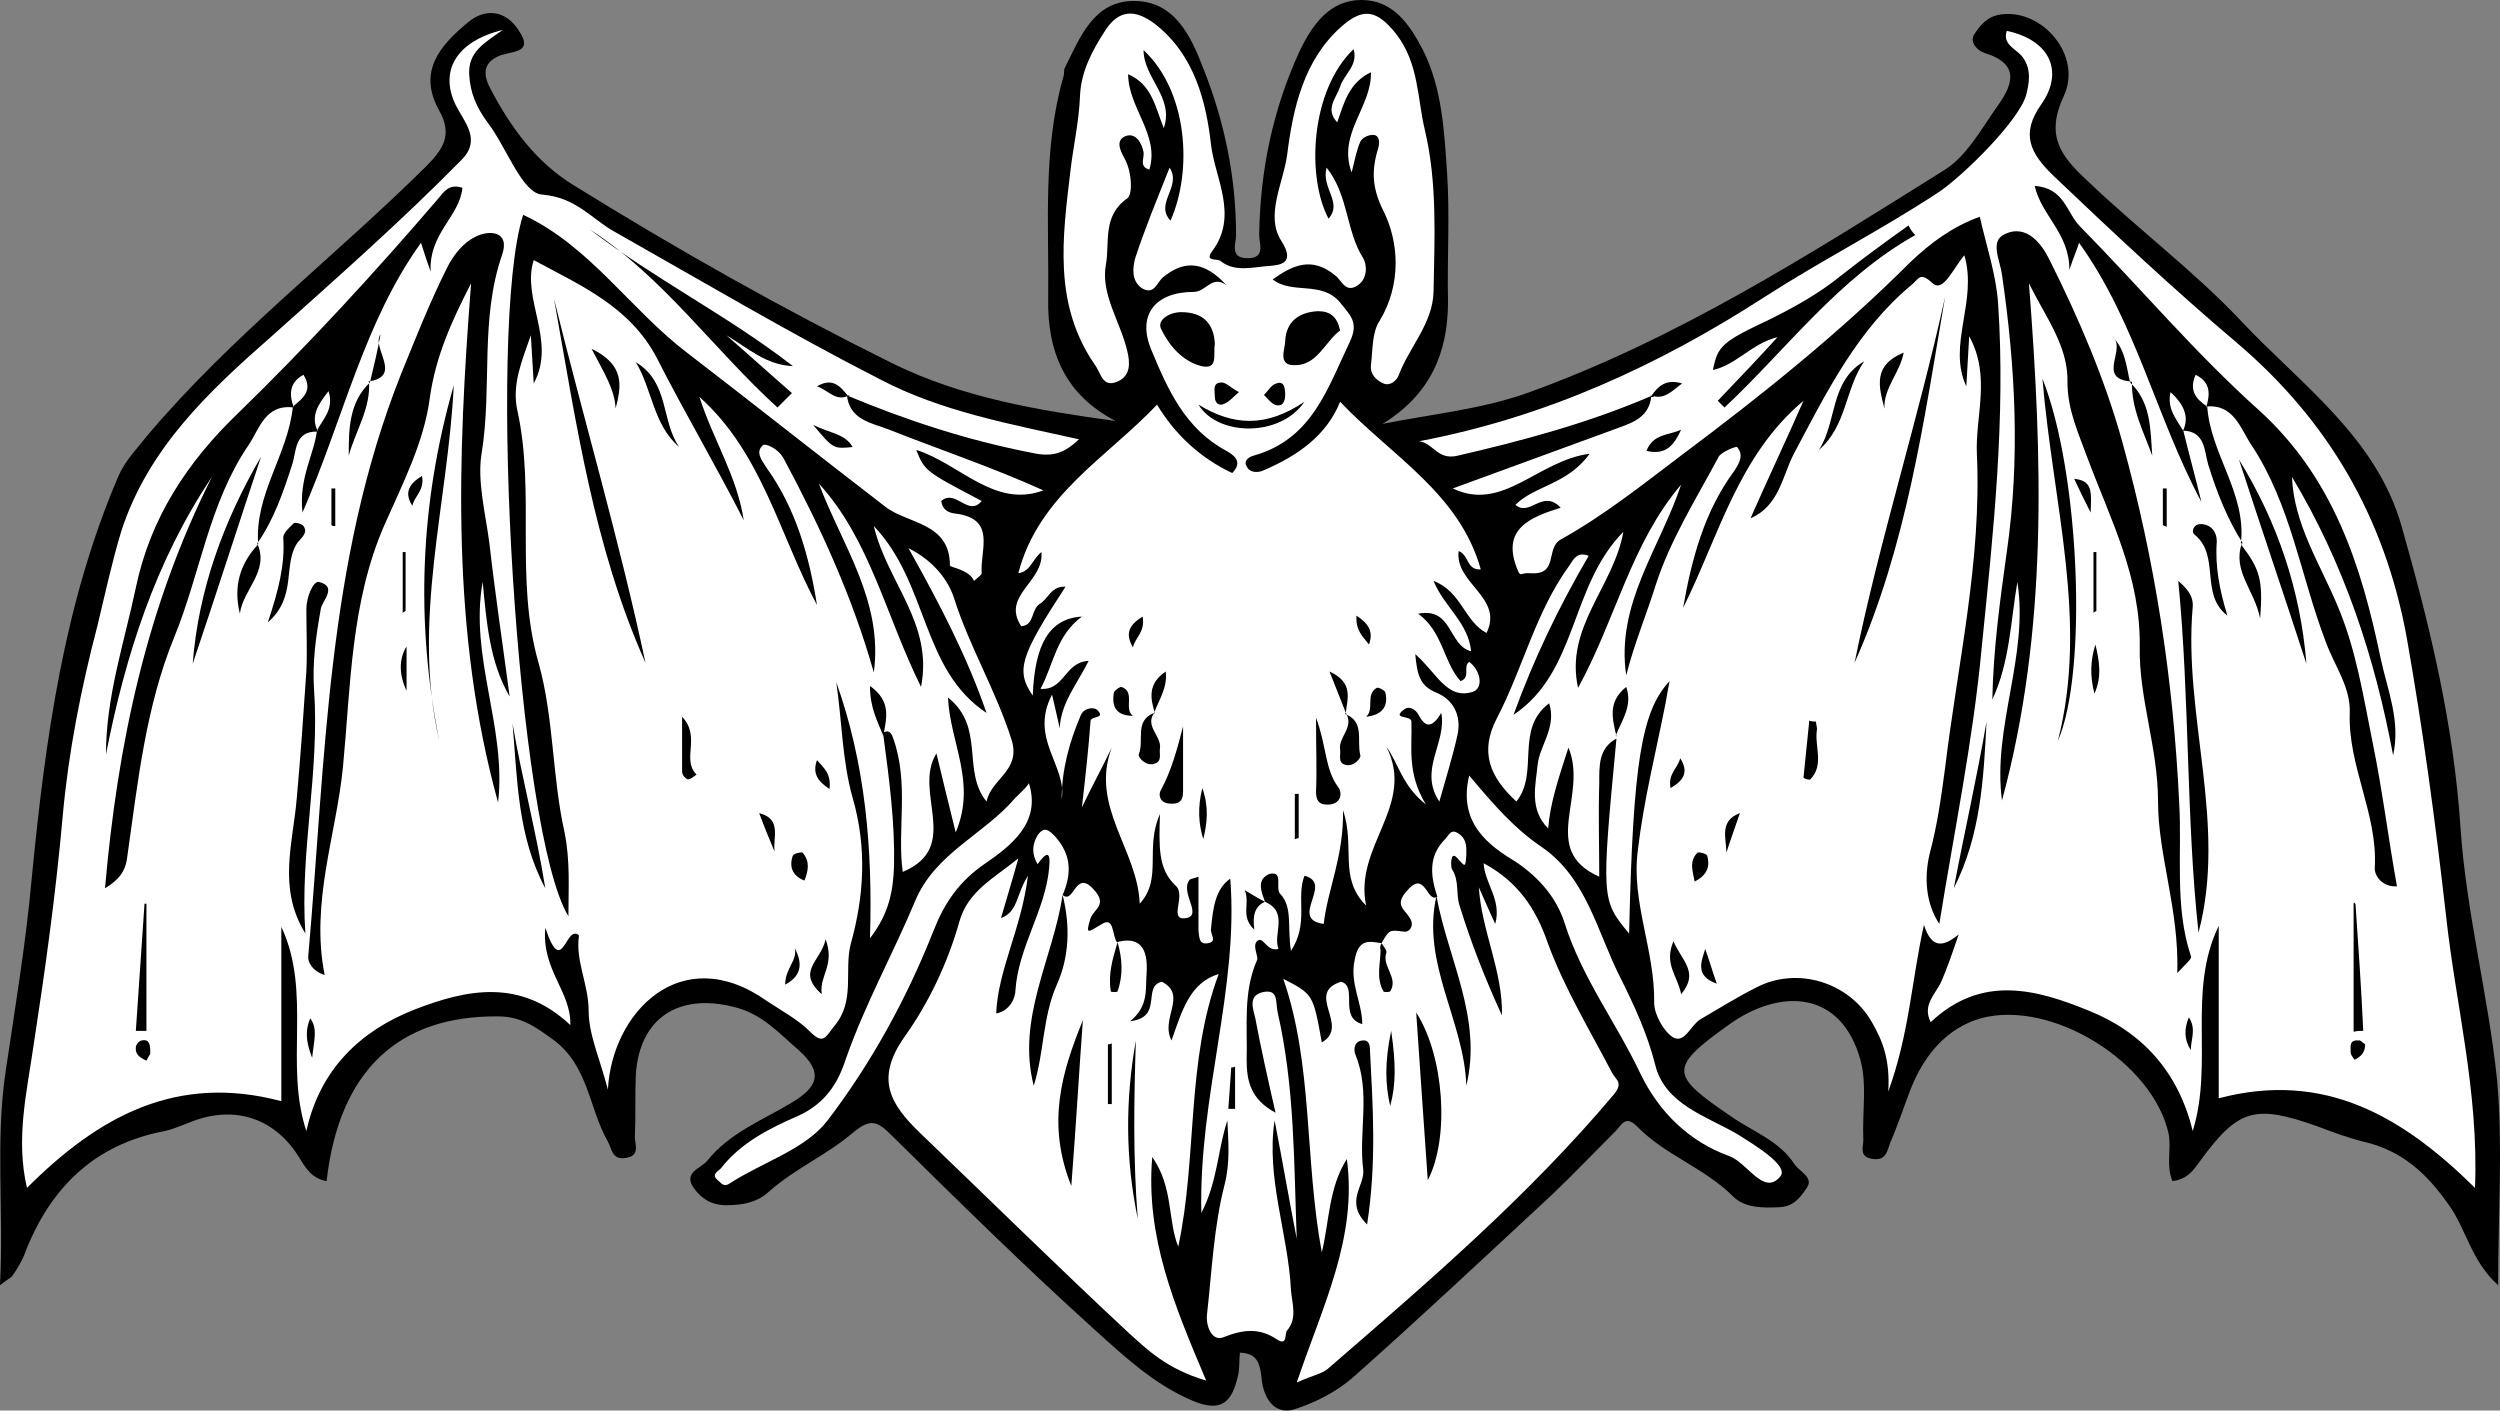 <?xml version="1.0" encoding="UTF-8" standalone="no"?>
<svg
   xmlns:dc="http://purl.org/dc/elements/1.1/"
   xmlns:cc="http://creativecommons.org/ns#"
   xmlns:rdf="http://www.w3.org/1999/02/22-rdf-syntax-ns#"
   xmlns:svg="http://www.w3.org/2000/svg"
   xmlns="http://www.w3.org/2000/svg"
   xmlns:sodipodi="http://sodipodi.sourceforge.net/DTD/sodipodi-0.dtd"
   xmlns:inkscape="http://www.inkscape.org/namespaces/inkscape"
   inkscape:version="1.0 (4035a4f, 2020-05-01)"
   height="146.411"
   width="259.495"
   sodipodi:docname="bat-volant.svg"
   xml:space="preserve"
   viewBox="0 0 259.495 146.411"
   y="0px"
   x="0px"
   id="Layer_1"
   version="1.1"><rect x="0" y="0" width="259.495" height="146.411" fill="#808080" stroke="none"/><defs
   id="defs1851" /><sodipodi:namedview
   inkscape:current-layer="Layer_1"
   inkscape:window-maximized="0"
   inkscape:window-y="25"
   inkscape:window-x="0"
   inkscape:cy="104.5"
   inkscape:cx="128.2"
   inkscape:zoom="2.52"
   fit-margin-bottom="0"
   fit-margin-right="0"
   fit-margin-left="0"
   fit-margin-top="0"
   showgrid="false"
   id="namedview1849"
   inkscape:window-height="480"
   inkscape:window-width="820"
   inkscape:pageshadow="2"
   inkscape:pageopacity="0"
   guidetolerance="10"
   gridtolerance="10"
   objecttolerance="10"
   borderopacity="1"
   bordercolor="#666666"
   pagecolor="#ffffff" />
<style
   id="style1640"
   type="text/css">
	.st0{fill:#FFFFFF;}
  .st1{fill:#000000;}
</style>
<g
   transform="translate(-21.8,-95.5)"
   id="g1846">
	<g
   id="g1844">
		<path
   id="path1642"
   d="m 150.5,235.9 c -0.1,0.8 0,1.6 -0.2,2.4 -0.6,2.6 -1.6,3.9 -4.7,2.6 -4,-1.7 -7.1,-4.6 -10.2,-7.4 -7.2,-6.5 -14.1,-13.3 -21,-20.1 -1.5,-1.5 -2.2,-1.9 -4.1,-0.3 -2.7,2.3 -6,3.7 -8.7,6.1 -1.2,1.1 -2.7,1.4 -4.4,1.4 -1.6,0 -2.6,-0.7 -3.4,-1.8 -1.1,-1.6 0.7,-2 1.4,-2.8 2.3,-2.9 5.7,-4.2 8.7,-6 2.7,-1.6 3.5,-3.1 0.8,-5.5 -2.1,-1.8 -3.8,-3.8 -6.8,-4.5 -5.6,-1.4 -9.7,1.1 -10.1,7 -0.1,2.2 0,4.3 -0.1,6.5 0,0.8 0.6,2 -1,2.2 -1.4,0.2 -1.4,-1 -1.8,-1.7 -2,-3.5 -2,-7.9 -5.7,-10.6 -1.8,-1.3 -3.3,-2.4 -5.7,-2.4 -10.3,-0.1 -16.5,5.6 -17.8,17.1 -1.6,-0.3 -2.2,-1.4 -3,-2.7 -2.6,-4 -6.8,-5.2 -11.2,-3.4 -0.8,0.3 -1.7,0.7 -2.6,0.9 -7.4,1.4 -12,6 -14.6,12.9 -0.3,0.7 -0.7,1.4 -1.2,2.1 -0.1,0.2 -0.4,0.3 -1.3,1 0.4,-7.8 -0.5,-15 0.6,-22.3 1,-6.7 2.1,-13.3 2.7,-20 1.4,-14.3 3.3,-28.4 9,-41.7 0.7,-1.6 1.9,-2.8 3,-4.2 8.7,-10.3 19.4,-18.5 28.9,-27.9 1.8,-1.8 2.8,-3.3 1.4,-5.8 -2.3,-4.1 0.1,-6.8 3,-9.2 1.8,-1.5 3.9,-1.2 5.2,0.8 1.8,2.6 -0.9,2.1 -2.2,2.8 -1.4,0.7 -1.5,1.8 -0.7,3.3 2.1,4 4.7,7.6 8.6,10 10.8,6.7 21.8,12.9 33.1,18.5 7.3,3.6 15.2,4.9 23.2,6 -5.2,-2.7 -7.1,-7.1 -7,-12.7 0.1,-7.7 -0.6,-15.5 1.6,-23.1 0.1,-0.3 0,-0.6 0.1,-0.8 1.6,-3.2 3,-7 7.2,-7 4.2,0 5.9,3.6 7.2,7 2.2,5.5 3.4,11.3 3.4,17.3 0,0.9 -0.7,2.4 1.2,2.4 1.9,0 1.2,-1.5 1.2,-2.4 0.1,-6.7 1.4,-13 4.2,-19.1 1.3,-2.7 3.1,-5.3 6.4,-5.3 3.3,0 5,2.5 6.4,5.2 2,4 2.2,8.4 2.5,12.7 0.3,4.4 0,8.9 0.1,13.4 0,5.4 -1.9,9.7 -6.8,12.7 5,-1 10.2,-1.5 15,-3.2 15.6,-5.6 29.5,-14.5 43.4,-23.2 2.2,-1.4 3.7,-4.1 5.3,-6.4 1.6,-2.2 2.7,-4.5 -1.2,-5.7 -0.7,-0.2 -1.6,-1.1 -1.1,-1.9 0.6,-0.9 1.3,-1.9 2.8,-2.1 4.3,-0.6 8.5,4.3 6.5,8.5 -1.9,4.1 -0.3,6.2 2.4,8.7 5.2,5 11.1,9.4 16,14.6 6.2,6.6 14.1,12.1 16.7,21.4 2.9,10.2 5.4,20.5 6.1,31.3 0.6,8.8 2.9,17.4 3.8,26.2 0.6,6.8 0.1,13.7 0.1,21.2 -2.8,-2.5 -3.3,-5.8 -5.1,-8.3 -2.3,-3.3 -4.9,-5.7 -8.9,-6.6 -1.6,-0.4 -3.2,-1 -4.8,-1.6 -6.5,-2.3 -8.2,-1.8 -12.2,3.7 -0.6,0.8 -1.2,1.8 -2.8,2 -0.7,-1.6 -0.1,-3.3 -0.4,-4.9 -1.6,-7.4 -12.1,-14 -19.5,-12 -3.5,1 -5.9,3.8 -7.3,7.4 -0.7,1.8 -1.3,3.7 -2.1,5.5 -0.3,0.8 -0.4,1.9 -1.8,1.7 -1.6,-0.2 -0.9,-1.4 -1,-2.2 -0.1,-2.7 0.4,-5.6 -0.3,-8.1 -2,-7.2 -8.3,-7.5 -13.7,-3.6 -6.3,4.5 -6,5.2 0.3,9.5 2.3,1.6 5,2.5 6.6,5 0.5,0.7 1.9,1.3 1.3,2.3 -0.6,0.9 -1.3,2 -2.8,2.1 -1.8,0.1 -3.7,0.1 -4.9,-1.1 -3,-3 -7.1,-4.3 -10,-7.3 -1.2,-1.2 -1.6,-0.1 -2.2,0.5 -2.2,2.2 -4.4,4.5 -6.6,6.6 -6.9,6.4 -13.7,12.8 -20.7,19 -1.6,1.4 -3.7,2.5 -5.8,3.2 -2.1,0.8 -3.3,-0.8 -3.6,-2.7 -0.2,-1.8 -0.3,-3 -2.3,-3.1 z"
   class="st1" />
		<path
   id="path1644"
   d="m 193.2,136.6 c -6.5,2.8 -13.2,4.6 -20.1,6.2 -2.1,0.5 -2.5,-1.3 -4,-1.5 13.2,-2.5 24.9,-7.9 35.9,-15 5.9,-3.8 12.2,-7 18.1,-10.9 2.5,-1.7 8.2,-7.3 9,-10 0.3,-1.2 0.6,-2.6 -0.3,-3.9 -0.6,-0.9 -2.2,-1.3 -1.7,-2.8 4.6,1 5.9,4.3 3.6,7.6 -2.2,3.1 -1.2,5.1 1.3,7.5 6.2,5.9 12.5,11.8 19,17.3 9.4,8 15.3,18 17.6,30.5 1.7,9.6 3,19.3 4.1,29 1,9.2 3.4,18.2 3,28.2 -7.5,-7.4 -15.6,-12.2 -26.6,-9.3 0,-5.9 0,-11.9 0,-17.9 -3.3,6.8 -0.5,14.2 -2.7,21.3 -1.5,-6.2 -5.3,-10.3 -10.8,-12.5 -5.4,-2.2 -11.1,-3.8 -16.4,1.2 -0.9,-1.8 0.5,-2.9 1.1,-4.2 0.6,-1.4 1.1,-2.8 1.8,-4.9 -1.6,1.3 -2.8,1.5 -3.6,-1 -1.3,5.9 -1.5,11.2 -3.7,17.3 0.2,-3.3 -0.6,-5.3 -1.7,-7.2 -2.4,-4.2 -7.8,-5.8 -12,-3.6 -2,1 -3.9,2.2 -5.8,3.3 -1,0.6 -1.6,2.5 -2.8,1.9 -1,-0.6 -2,-2.4 -2,-3.6 0.1,-5.4 -2.4,-10.5 -1.7,-15.8 0.6,-5.2 1.9,-10.3 2.9,-15.4 0.1,-0.6 0.2,-1.2 0.4,-2.2 -2.9,3.1 -3.8,8.4 -4.2,26.2 -2.9,-3.5 -2.9,-3.5 -1.3,-20.4 0.2,-0.7 0,-1.5 0.2,-1.9 0.1,0.4 -0.2,1.2 -0.1,2 -2,1 -1.9,2.9 -1.9,4.7 -0.1,3.3 0,6.6 0,9.7 -6.3,-2.8 -1.1,-8.4 -3.2,-13.4 -1.1,3.4 -1.9,5.8 -2.1,8.4 -2,-2 -1.3,-4.5 -1.1,-6.6 0.2,-2 2,-3.9 1.2,-6.4 -3.6,2.7 -1,7.2 -3.4,10.2 -2.7,-2.5 -3.9,-5.1 -2,-8.7 2.7,-5.2 4,-11 7.5,-15.8 0.4,-0.6 0.8,-1.5 2,-1 -3.1,5.3 -5.7,10.7 -7.8,16.5 6.7,-4.5 5.8,-13.3 11.4,-19 -1,5.7 -6.1,9.9 -4.7,16.2 3.9,-7.1 5.5,-15 10.7,-21.1 -2.2,6.6 -6.8,12.4 -5.7,19.8 0.8,-3.2 2.1,-6.3 3.1,-9.5 1.5,-4.6 4.2,-8.9 6.5,-13.2 0.3,-0.5 1.8,-1.1 1.9,-1 0.7,0.8 0.3,1.6 -0.3,2.5 -3.1,4.2 -4.4,9.1 -5.3,14.2 3.7,-7.4 5.7,-15.8 12.5,-21.5 -1.8,4.1 -3.7,8.1 -5.5,12.2 3,-1.3 3.3,-4.4 4.5,-6.7 3.4,-6.4 6.6,-12.9 12.3,-17.6 0.7,-0.6 0.8,-1.3 2.1,-0.1 1.1,1 2.1,-1.5 3.3,-2.9 1.4,4.8 -1.8,9.3 0.2,13.6 0.1,-1.6 0.2,-3.3 0.3,-5.2 2.3,4.2 0.6,8.3 0.8,12.3 0.5,11 -2,21.7 -3.3,32.5 -0.4,3 -0.8,5.9 -1.6,8.9 -0.6,2.5 -0.4,5.2 1,7.3 1.5,-9.4 3.5,-19 4.4,-28.7 1.2,-11.9 2.5,-23.8 1.7,-35.7 -0.2,-3 -1.2,-5.9 -1.9,-9 -2.8,1 -5.1,2.7 -7.2,4.7 -7.3,7.3 -15.4,13.8 -23.7,20 -4.1,3.1 -8.1,6.3 -12.6,8.8 -1.6,0.9 -0.2,3.7 -3.1,3.5 -1.2,-0.1 -1,0.5 -1.4,-0.4 -1.7,-4.2 1.3,-5.4 4.5,-6.4 -1.9,-2 -3.2,1 -4.7,-0.3 2,-2 5.4,-2.1 7.7,-5.3 -5.4,0.7 -9,6.1 -14.2,3.6 5.5,-2 10.9,-4 16.4,-6 1.8,-0.7 3.9,-1.1 4.2,-3.5 0.2,0 0.3,0 0.5,0 -0.5,0.1 0,-0.3 -0.5,-0.1 z"
   class="st0" />
		<path
   id="path1646"
   d="m 113.5,171.9 c 0.6,4.5 1.2,9 1.1,13.5 -0.1,2.6 -0.5,4.9 -2.5,7.5 0.3,-9.4 -0.5,-18.2 -3.5,-26.6 0.6,4 0.6,8.1 1.7,12 1.5,5.2 1.2,10.2 -0.2,15.2 -0.7,2.8 0.5,5.9 -1.7,8.5 -0.9,1.1 -1.1,2 -2.5,0.6 -1.3,-1.3 -3,-2.2 -4.5,-3.2 -8.9,-6.3 -16.1,1.2 -16.5,9.2 -0.8,-3.1 -2,-5.7 -2,-8.2 0,-2.7 -1.4,-5.2 -1,-7.8 -1.4,-1.3 -1.7,4.6 -3.5,-0.8 -0.4,4.4 2.7,6.6 2.6,10.1 -5.2,-4.9 -10.8,-3.7 -16.2,-1.6 -5.6,2.2 -9.8,6.2 -11.2,12.6 -2.3,-6.9 0.6,-14.4 -2.6,-21.2 0,6.1 0,12.1 0,18.1 -10.9,-2.9 -19,1.6 -26.4,9 -1.2,-5.1 0,-10 0.7,-14.9 1.2,-7.8 2.3,-15.7 3,-23.6 0.6,-6.7 1.9,-13.3 3.6,-19.8 0.8,-3.3 1.5,-6.6 2.5,-9.9 2.8,-8.6 9.1,-14.5 15.6,-20.2 6.7,-6 13.4,-11.9 19.7,-18.3 2.1,-2.1 0.3,-3.9 -0.6,-5.7 -1.7,-3.5 0,-6.6 4.9,-7.8 -2,1.4 -3.6,2.3 -3.5,4.6 0.1,2 0.8,3.5 1.9,5 2,2.6 3.6,7.4 5.7,7.5 3.5,0.3 5.1,2.5 7.4,3.8 9.2,5.2 18.3,10.6 27.7,15.4 6.3,3.3 13.4,4.6 20.6,6.2 -1.5,1.4 -2.7,1.9 -4.9,1.4 -6.7,-1.3 -13.1,-3.4 -19.3,-6 -0.3,0 -0.4,-0.1 -0.5,-0.3 0,0.6 0.4,0 0.6,0.2 0.2,2.7 2.6,3 4.4,3.7 5.3,2.1 10.7,3.9 16,6.3 -5.1,1.9 -8.7,-2.8 -13.2,-4.2 0.9,2.2 0.9,2.2 6.8,5.3 -1.4,1.7 -2.7,-1.3 -4.2,0 0.1,0.8 0.6,1.2 1.4,1.3 4.4,0.5 2.6,3.8 2.8,6.2 0,0.2 -0.5,0.5 -0.8,0.8 -0.5,-1.2 -2.5,-1.4 -2.5,-1.6 0,-4.5 -4.4,-4.3 -6.7,-6.1 -6.9,-5.3 -13.7,-10.7 -20.6,-16 -5.9,-4.5 -10.1,-11.1 -17,-14.3 -3.8,11.9 -0.6,64.2 4.7,72.8 0,-2.9 0.2,-5.7 -0.4,-8.7 -1.3,-5.8 -1.1,-11.9 -2.7,-17.6 -2.5,-8.7 -0.3,-17.6 -2.2,-26.2 -0.6,-2.7 0.5,-5.2 1.4,-7.8 0.1,1.7 0.2,3.4 0.3,5 2.4,-4.4 -1.3,-8.8 0,-12.8 4.8,2.6 10,4.8 12.8,10.2 2.9,5.7 6.1,11.1 9,16.8 -0.7,-4.6 -3.2,-8.4 -4.6,-12.8 6.5,5.8 8.3,14.3 12.2,21.6 -0.8,-5.1 -2.2,-10 -5.2,-14.2 -0.6,-0.9 -1.2,-1.7 -0.4,-2.4 0.2,-0.2 1.6,0.3 2.2,1.5 3.8,7.1 7.1,14.3 9.3,22.1 1,-7.4 -3.3,-13.2 -5.7,-19.6 5.3,5.8 6.9,13.6 10.6,21.1 1.3,-6.6 -3.5,-10.8 -4.9,-16.7 5.7,6 4.9,14.9 11.7,19.4 -2,-5.8 -4.8,-11.2 -8.1,-17.1 2.6,1.3 4.1,3.3 4.7,5.1 1.6,5.1 4.4,9.7 6,14.8 1,3.2 -2.1,4 -2.6,6.4 -2.6,-3.2 -0.1,-7.7 -4,-10.8 0.2,4.7 3,8.8 0.8,14 -0.8,-3.2 -1.4,-5.7 -2,-8.2 -2.5,4 2.7,9.7 -3.5,12.3 -0.6,-4.4 0.7,-9.2 -1,-13.9 -0.2,-0.6 -0.5,-0.9 -1.1,-0.5 0.1,-0.7 -0.2,-1.5 0,-2.2 0,-0.5 -0.8,0.3 -0.3,0 0,0 0.2,0.1 0.2,0.3 0,1 0.1,1.6 0.2,2.2 z"
   class="st0" />
		<path
   id="path1648"
   d="m 153.1,189.1 c 2.5,1.1 0.8,3.3 1.4,4.9 -1.2,0.3 -1.5,-1.2 -2.1,-0.9 -0.7,0.4 0,1.6 -0.1,2 -1.5,3.4 -1,6.9 -1.1,10.4 0,2.2 0.4,4.1 3,5.5 -0.8,-3.5 -1.5,-6.6 -2.1,-9.8 -0.2,-0.9 -0.8,-2.3 0.7,-2.7 1.7,-0.4 1.4,0.9 1.6,2 1.8,7.8 1.7,15.7 2,23.6 -0.8,-4.1 -1.5,-8.2 -2.3,-12.3 -0.9,6 1.4,11.7 1.7,17.6 0.1,1.4 0.7,2.9 -0.4,4.2 -0.3,0.3 0.1,1.7 -1.1,0.9 -1.8,-1.2 -3.5,-1 -5.5,-0.2 -1.2,0.5 -1.9,-1.2 -1.7,-2.5 0.5,-4.5 0.7,-9 1.8,-13.3 0.6,-2.3 0.4,-4.5 0.3,-6.7 -1,3 -1,6.3 -2.7,9.6 -0.3,-12.1 3.9,-23.2 3,-34.7 -1.6,1.1 -1.8,3.2 -2,5.2 -0.1,0.6 0.7,1.3 -0.3,1.5 -1,0.2 -0.9,-0.7 -1,-1.3 0,-1.8 0,-3.7 0,-5.6 -0.5,0.2 -0.8,0.2 -0.9,0.3 -1.1,1.3 1.4,3.7 -0.4,4 -1.9,0.3 0.1,-2.4 -1.1,-3.4 -1.8,-1.7 -1.7,-4 -1.6,-7.4 -1.6,3.6 0.3,6.7 -2.1,9.3 -0.2,-5.6 -5.2,-10.1 -2.9,-16.2 -0.9,1.9 -1.9,3.7 -3.1,6.2 0.4,-3.5 0.7,-6.2 0.9,-9 0.1,-0.5 1.6,-0.2 0.7,-1.1 -0.3,-0.3 -1.3,-0.3 -1.7,0.5 -1.2,2.8 -2,5.7 -2,8.8 0.6,-3.5 -3.4,-6.3 -1,-10.9 0.4,1.7 0.6,2.6 0.8,3.5 0.1,-2.6 1.8,-4.6 3,-7 -2.5,0.1 -2.5,3.1 -5,2.9 1.4,-2.6 1.6,-5.5 4.3,-7.5 -3.4,0.2 -4.9,2.9 -5.1,8.2 -1.8,-2.6 -1.3,-4.1 3.4,-11.3 -1.5,-0.1 -1.8,1.3 -2.7,1.8 -0.9,0.6 -0.5,2.2 -1.9,2.3 -2.1,-3.2 2.4,-4.6 2.1,-7.7 -1,0.8 -1.1,2 -2.4,2.2 2.1,-8.1 9.2,-12 14.4,-17.5 1.8,3 4.4,5.5 7.8,7.1 1.2,-1.2 0.1,-1.9 -0.6,-2.3 -4.3,-2.3 -6.1,-6.4 -7.8,-10.5 -1.5,-3.6 0.4,-6 4.4,-6 1.3,0 1.9,-1.8 3.4,-0.7 -2.1,-2.3 -4.2,-2.8 -6.6,-0.8 -0.6,0.5 -0.9,1.9 -2.2,1.1 -1.1,-0.8 -0.9,-2.1 -0.7,-3 1,-3.1 2.3,-6.2 3.6,-9.5 1.3,2 -1.6,3.7 0.1,5.5 2.3,-5.2 1.8,-13.4 -2.8,-17.7 0,2.9 3.2,4.9 2.1,8.1 -0.9,-2.2 -1.2,-4.5 -3.7,-5.6 0,3.5 3.3,6.3 2.2,9.9 -1.1,-0.3 -0.5,-1.2 -0.6,-1.8 -0.2,-1 -0.8,-2 -1.8,-1.7 -1.1,0.4 -0.7,1.4 -0.2,2.3 0.8,1.4 0.9,3.8 0.3,4.2 -2.6,1.8 -1.8,4.6 -2.2,6.8 -0.6,3.1 1.5,6 2.2,9 0.3,1.2 0.4,2.6 -1,3.2 -1.6,0.7 -1.7,-0.9 -2.4,-1.8 -4.3,-6.3 -3.3,-13.2 -2.5,-20 0.3,-2.6 0.9,-5.2 1,-7.8 0.1,-2.6 1.3,-4.8 2.6,-6.8 1.4,-2.2 3.1,-2.3 5.2,-0.7 4.1,3.2 5.3,8.1 5.8,12.5 0.4,3.5 2.9,7.4 0.1,11.1 -0.8,1.1 0.6,0.7 0.9,1 1.5,1.2 3.4,0.6 5.1,0.5 0.8,-0.1 2.8,-0.1 1.2,-2.6 -1.7,-2.6 0.2,-6 0.6,-8.9 0.6,-4.8 1.7,-9.9 5.7,-13.4 2.2,-1.9 3.6,-1.7 5.6,0.8 2.4,3.1 2.2,6.7 3,10 1.3,5.5 1,11.2 0.9,16.8 -0.1,3.3 -2.5,5.7 -3.6,8.6 -0.2,0.6 -0.9,1.2 -1.6,0.9 -0.7,-0.3 -1.4,-0.9 -1.3,-1.9 0.2,-1.6 0.1,-3.4 0.9,-4.6 2.3,-3.8 2,-8.2 0.4,-11.4 -1.3,-2.6 -1.2,-4.4 -0.5,-6.7 0.1,-0.4 0.1,-1.2 -0.6,-1.2 -0.5,0 -1.1,0.3 -1.3,0.7 -0.4,0.9 -0.6,2 -0.9,3.2 -1.5,-4 2.1,-6.8 2,-10.4 -2.3,1.1 -2.8,3.2 -3.5,5.2 -1.3,-1.4 -0.1,-2.5 0.3,-3.7 0.4,-1.3 1.9,-2.2 1.4,-3.9 -4.5,4.3 -4.9,13.3 -2.6,17.6 1.5,-1.7 -0.8,-3.2 -0.2,-5.3 2.3,2.9 2,6.6 3.8,9.4 0.4,0.7 0.5,2.2 -0.7,2.9 -1.2,0.7 -1.6,-0.7 -2.2,-1.1 -2.4,-2 -4.4,-1.1 -6.5,0.4 2,1.6 5.1,0.1 7,2.4 1,1.3 2,2 1,4.1 -2.3,4.8 -3.9,10.1 -10,11.8 -0.7,0.2 -1,0.7 -0.7,1.1 0.3,0.7 1.2,0.7 1.8,0.4 3.5,-1.5 6.5,-3.6 7.9,-7.1 5.3,5.6 12.4,9.5 14.6,17.4 -1.5,0.1 -1.2,-1.5 -2.3,-1.9 -0.4,3.4 4.7,4.8 2.9,8.5 -2.3,-1.2 -2.6,-4.3 -5.5,-5.4 1.1,2.7 3.6,4.3 3.9,7.3 -2.4,-0.6 -1.9,-4.6 -5.5,-3.9 2.6,1.9 2.6,5 4.4,7 1.1,-0.4 0.2,-1.5 0.9,-2 1.2,0.9 1.5,2.7 0.4,3.1 -2.7,0.9 -3.8,-2 -6,-3.9 0.2,2.2 0.5,3.3 2.2,4 1.7,0.7 2.6,2.3 2.2,4.3 -0.5,2.3 -1.2,4.5 -1.9,7 -2.2,-3.3 0.8,-6.1 0.2,-9.2 -0.9,1.5 -1.6,1.6 -2.3,0.3 -0.4,-0.8 -1.1,-1 -1.5,-0.7 -1.5,1.1 0.7,0.6 0.7,1.3 0.1,2.6 -0.5,5.3 1.5,8.6 -2.5,-2 -2.8,-4.2 -4.1,-6 3.1,6.1 -3.4,10.3 -2.1,16.5 -2.9,-2.9 -1.1,-6.1 -2.4,-9.9 0.1,4.8 -1.6,8.2 -2,11.8 -3.7,-0.5 1.1,-4.2 -2,-5 -0.9,2.3 0.5,4.9 -1.4,7.8 -0.4,-2.5 0.2,-4.5 -1.1,-5.9 -0.6,-0.6 0.4,-2.4 -1.1,-2.1 -1.5,0.6 -0.8,2 -0.5,2.9 -0.5,-0.1 -0.9,0 -1.3,0.4 0.4,-0.2 0.7,-0.6 1.3,-0.4 z"
   class="st0" />
		<path
   id="path1650"
   d="m 132.1,188.4 c 1.2,1 1.3,-2.7 3.2,-0.6 1.5,1.6 0.1,2 -0.3,3 -0.6,1.9 -0.2,1.4 1.2,0.6 1.3,-0.8 1,1.3 1.6,2 -0.1,0.7 -0.3,1.4 -0.1,2 0.1,0.4 -0.2,0.3 -0.1,-0.1 0.2,-0.6 0.3,-1.3 0.1,-2 3.3,-0.9 3.2,2 3.1,3.5 -0.1,1.4 0.2,3.2 -1.7,4.7 3.5,-0.4 1.2,-3.6 3.3,-4.1 2.7,1.4 -0.2,3.8 1,6.1 1.1,-3.1 1.9,-6 4.9,-6.9 -3.4,9.1 -2.2,19 -4.2,28.3 -1.1,-2.7 -0.5,-6.2 -2.7,-9.3 -0.7,8.3 2.3,15.4 5.6,23.2 -4.1,-1.2 -6.1,-3.2 -8.1,-5 -7.3,-6.8 -14.4,-13.8 -21.6,-20.7 -3.1,-3 -4.7,-5.6 -1.6,-10 2.5,-3.5 4.5,-7.7 5.7,-12 0.9,-3.1 3.5,-4.4 6.1,-6.5 -0.6,2.2 -1.2,4.1 -1.8,6.2 1.8,-0.7 1.5,-2.3 2.8,-4.4 -0.7,5.6 -3.1,9.7 -3.3,14.3 1.5,-0.3 2,-1.7 2,-2.4 0.3,-4.5 3.1,-8.3 3.5,-12.7 0.2,-2 -0.4,-1.5 -1.2,-0.4 -0.6,-1 -0.6,-2 0,-3 0.7,-1 1.2,-0.5 1.8,0.1 1.8,2 1.7,4 0.8,6.1 0.3,5.3 -2.2,10.1 -2.8,15.2 0.6,-5.2 3.3,-9.9 2.8,-15.2 z"
   class="st0" />
		<path
   id="path1652"
   d="m 165.2,193.4 c 0.8,-1.4 0.8,-1.4 2.3,-1.2 0.6,0.1 1.1,-0.6 0.7,-1.3 -0.5,-1 -1.8,-1.4 -0.3,-3 1.9,-2.2 2,1.6 3.2,0.6 -0.4,5.2 2.1,9.9 2.5,12.5 -0.4,-2.5 -2.7,-7.2 -2.6,-12.4 -0.7,-2.1 -1,-4.2 0.8,-6 0.4,-0.4 0.6,-1.2 1.5,-0.5 0.8,0.6 0.7,1.4 0.7,2.2 -0.1,1.3 -0.1,1.2 -1,0.2 -0.7,-0.7 -0.6,1 -0.5,1.2 0.8,1.2 0.4,2.6 0.8,3.8 1.2,3.9 2.7,7.7 4.4,11.4 0.1,-4.6 -2.1,-8.7 -2.4,-13.3 0.5,1.1 1,2.3 1.7,3.8 0.7,-2.5 -1.1,-4.2 -1.2,-6.3 3.5,1.9 5.4,4.6 6.7,8.4 1.7,4.6 4.3,8.9 6.6,13.3 0.4,0.8 1.2,1 0.3,2.2 -8.9,10.6 -19.4,19.6 -29.8,28.6 -0.6,0.5 -1.4,0.6 -3.2,1.4 2.7,-8 6.3,-15 5.2,-23.2 -1.9,3 -1.8,6.4 -2.6,9.7 -1.8,-9.7 -0.9,-19.5 -4,-28.4 3.1,1.6 3.1,1.6 4,6.6 3,-1.7 -1.8,-5.1 2,-6.3 1.8,0.5 -0.3,3.7 2.2,4.4 0,-2.2 -1.3,-4.2 -0.8,-6.6 0.4,-2.3 1.5,-2 2.8,-1.8 0,0.6 0.1,1.3 0.2,1.9 0.1,0.4 -0.2,0.5 -0.1,0.1 0.2,-0.6 0,-1.4 -0.1,-2 z"
   class="st0" />
		<path
   id="path1654"
   d="m 174.3,176 c 2.6,3.1 4.7,5.5 7.5,7.4 4.7,3.2 5.8,8.9 8.2,13.6 1.4,2.8 2.8,5.8 3.6,9 1,4.1 5.2,5.3 8.5,7.2 1.9,1.2 5.4,3.3 4.5,4.4 -1.7,2.1 -3.4,-1.4 -5.3,-2.1 -4.2,-1.5 -7.3,-4.6 -9.2,-8.5 -2.5,-5.3 -6.1,-10 -7.9,-15.7 -0.8,-2.5 -2.5,-4.6 -5,-6.3 -2.8,-1.7 -6.1,-4 -4.9,-9 z"
   class="st0" />
		<path
   id="path1656"
   d="m 128.6,176.8 c 1.3,4.1 -1.9,6.5 -4.5,8.3 -2.8,1.9 -4.3,4.2 -5.4,7 -2.8,7.1 -6.5,13.8 -11,19.7 -2.3,3 -6.7,4.3 -10.1,6.5 -0.7,0.5 -0.9,0 -1.3,-0.3 -0.7,-0.6 0,-0.9 0.3,-1.2 2.1,-2.7 5.1,-4.2 8.1,-5.5 2.8,-1.3 4.1,-3.4 4.9,-5.9 2,-5.7 4.9,-10.9 7.2,-16.4 2.1,-5 7.2,-6.9 10.4,-10.7 0.5,-0.5 1,-0.9 1.4,-1.5 z"
   class="st0" />
		<path
   id="path1658"
   d="m 247.8,196.5 c 0.2,-6.6 -2,-12.2 -2,-17.8 0,-5.6 -2,-10.7 -1.9,-16.1 0.1,-7.2 -3,-13.1 -5.4,-19.5 -0.9,-2.5 -2.1,-5 -2.1,-7.9 0.1,-3.8 -2.3,-6.8 -4,-10.3 1.4,18.1 2,36 -2.8,53.7 -1,-7.7 2.8,-15 1.6,-22.7 -0.7,4.1 -0.8,8.4 -2.6,12.2 0.1,-5.2 0.8,-10.3 1.5,-15.3 1.4,-9.7 0.9,-19.2 -0.5,-28.8 -0.2,-1.5 -1.3,-3.5 0.3,-4.2 2.3,-1.1 3.9,1.1 4.7,2.8 3,6 5.7,12.3 7.5,18.8 3.4,12.3 5.3,24.7 5.9,37.5 0.3,5.2 -0.5,10.7 1.2,15.8 0.2,0.3 -0.5,0.8 -1.4,1.8 z"
   class="st1" />
		<path
   id="path1660"
   d="m 254.6,151.9 c -1.6,-2.5 -2.7,-5.3 -3.6,-8.2 -0.4,-1.4 -0.3,-3.5 -2.7,-3.5 0,-0.6 -0.1,-1.1 -0.3,-2 0.1,0.9 0.3,1.4 0.4,1.9 0.6,2.5 1.3,5 1.9,7.5 -4.7,-8.8 -6.8,-18.7 -12.7,-26.9 -0.2,0.7 -0.5,1.3 -1,2.8 0,-3.8 -2.9,-5.6 -3.6,-8.7 3.1,0.2 3.3,2.8 4.7,4.2 6.2,6.3 12,13.2 18.6,19.1 7.7,7 10.6,16.1 12.6,25.7 0.7,3.3 2.1,6.5 1.3,10.1 -1.9,-10.2 -5.1,-19.9 -10.5,-28.9 0.2,4.9 2.9,9 4.7,13.3 2,4.7 2.7,9.5 3.7,14.4 1,4.9 1.6,9.8 2.5,14.8 -1.5,0.1 -2.4,-1.1 -2.3,-2 0.3,-5.5 -2.8,-10.5 -2.6,-16 0.1,-2.7 -1.6,-4.9 -2.5,-7.4 -2.6,-6.8 -3.6,-14.2 -7.7,-20.4 -1.1,-1.6 -1.8,-4.3 -4.7,-4 0.1,0 -0.2,-0.3 0.1,-0.1 0.3,5 4.1,9.1 3.5,14.3 z"
   class="st1" />
		<path
   id="path1662"
   d="m 214.3,164.3 c 2.6,-12.8 6.6,-25.2 9.4,-38 -2.2,12.9 -4,25.9 -9.4,38 z"
   class="st1" />
		<path
   id="path1664"
   d="m 247.9,155.8 c 0.8,0.7 1.6,1.5 1.5,2.7 -1,11.3 3.6,22.5 0.6,33.8 -1.3,-12 -0.9,-24.2 -2.1,-36.5 z"
   class="st1" />
		<path
   id="path1666"
   d="m 220.6,119.9 c -8,4.5 -13.3,11.8 -19.8,17.9 -0.2,-0.2 -0.5,-0.5 -0.7,-0.7 2.1,-2.2 4.2,-4.4 6.2,-6.6 -2.6,0.6 -4.3,2.9 -6.7,3.4 0.5,-2.5 0.9,-2.9 6,-5.3 2.6,-1.3 5.1,-2.7 7.3,-4.5 2.3,-1.8 4.6,-3.5 7,-5.2 0.2,0.4 0.4,0.7 0.7,1 z"
   class="st1" />
		<path
   id="path1668"
   d="m 235.4,172.4 c 3.2,-12.4 -0.5,-24.5 -1.6,-37.6 3.9,9.8 4.7,30.6 1.6,37.6 z"
   class="st1" />
		<path
   id="path1670"
   d="m 261.2,164.4 c -2.3,-7.1 -4.7,-14.1 -7,-21.2 4,6.5 6.4,13.6 7,21.2 z"
   class="st1" />
		<path
   id="path1672"
   d="m 228,170.4 c -0.3,5.9 -0.6,11.8 -3.4,17.3 1.1,-5.8 2.4,-11.5 3.4,-17.3 z"
   class="st1" />
		<path
   id="path1674"
   d="m 266.3,189.4 c 0.3,4.4 0.6,8.7 0.8,13.1 -0.3,0 -0.7,0 -1,0.1 0,-4.5 0,-9 0,-13.4 0.1,0 0.2,0.1 0.2,0.2 z"
   class="st1" />
		<path
   id="path1676"
   d="m 215.3,133 c -2,2.9 -1.8,6.7 -4.7,9.2 1.9,-2.9 1.1,-7.1 4.7,-9.2 z"
   class="st1" />
		<path
   id="path1678"
   d="m 253,159.4 c -2.9,-2.2 -0.7,-6.2 -3.4,-8.4 -0.4,-0.3 -0.1,-1.1 0.6,-1.1 1.1,0 1.7,0.8 1.7,1.8 -0.2,2.6 0.3,5.1 1.1,7.7 z"
   class="st1" />
		<path
   id="path1680"
   d="m 254.4,152 c 2,2.6 2.3,3.7 2,7.7 -0.6,-3 -2.9,-4.9 -1.9,-7.8 0.1,0 -0.1,0.1 -0.1,0.1 z"
   class="st1" />
		<path
   id="path1682"
   d="m 242.9,135.2 c 2.2,2.1 2.1,4.9 2.3,7.6 -0.9,-2.5 -2.2,-4.9 -2.1,-7.7 z"
   class="st1" />
		<path
   id="path1684"
   d="m 219.4,132.1 c -0.4,2.1 -2.1,3.7 -2,5.8 -0.6,-2.3 -1.2,-4.5 2,-5.8 z"
   class="st1" />
		<path
   id="path1686"
   d="m 210.3,170.4 c 0,0.3 0.1,0.5 0.1,0.8 -0.3,1.7 0.8,3.7 -0.7,5.2 -0.1,0.1 -0.7,-0.1 -0.7,-0.2 0.2,-2 0.4,-3.9 0.6,-5.9 0.3,0.1 0.5,0.1 0.7,0.1 z"
   class="st1" />
		<path
   id="path1688"
   d="m 195.5,193.2 c 0.9,2.1 2.7,3.2 0.8,5.5 -0.4,-2 -1.8,-3.1 -0.8,-5.5 z"
   class="st1" />
		<path
   id="path1690"
   d="m 239.1,159.1 c 0,-2.1 0,-4.2 0,-6.3 0.1,0 0.2,0 0.3,0 0,2 0,4.1 0,6.1 -0.1,0.1 -0.2,0.1 -0.3,0.2 z"
   class="st1" />
		<path
   id="path1692"
   d="m 243,135.1 c -3.7,-0.3 -0.3,-3.5 -2,-4.7 1.4,1.3 1.5,3.1 1.9,4.8 0,0 0.1,-0.1 0.1,-0.1 z"
   class="st1" />
		<path
   id="path1694"
   d="m 189.6,172 c -0.4,-1.8 -1,-3.6 1,-5.2 0.7,2 -0.5,3.5 -1.1,5.1 0.1,0 0.1,0.1 0.1,0.1 z"
   class="st1" />
		<path
   id="path1696"
   d="m 196.3,140.1 c -0.7,1.5 -1.5,2.7 -3.6,2.2 0.7,-1.8 2.3,-1.6 3.6,-2.2 z"
   class="st1" />
		<path
   id="path1698"
   d="m 201,184 c 0,-1.4 -0.8,-3.3 1.4,-4.1 -0.5,1.5 -1,2.8 -1.4,4.1 z"
   class="st1" />
		<path
   id="path1700"
   d="m 239.3,162.4 c 0.4,1.7 0.7,3.3 -0.1,5.1 -0.5,-1.9 -0.4,-3.5 0.1,-5.1 z"
   class="st1" />
		<path
   id="path1702"
   d="m 197.7,187 c -0.2,-1.1 -0.6,-2.1 0.3,-3 0.1,-0.1 0.9,0.1 1,0.3 0.3,1 0.1,2 -1.3,2.7 z"
   class="st1" />
		<path
   id="path1704"
   d="m 198.8,194 c 0.4,1.1 0.7,2.2 1.2,3.6 -2.3,-0.8 -1.6,-2.3 -1.2,-3.6 z"
   class="st1" />
		<path
   id="path1706"
   d="m 246.3,150 c 0,-1.3 0,-2.5 0,-3.8 0.1,0 0.3,0 0.4,0 0,1.3 0,2.6 0,4 -0.1,-0.1 -0.3,-0.1 -0.4,-0.2 z"
   class="st1" />
		<path
   id="path1708"
   d="m 249.2,204.5 c -0.7,-1.1 -0.7,-2.2 -0.2,-3.4 0.8,1.2 0.2,2.3 0.2,3.4 z"
   class="st1" />
		<path
   id="path1710"
   d="m 238.8,148.7 c -0.8,-1.6 -1.2,-2.4 -1.7,-3.5 1.9,0.2 1.8,1.3 1.7,3.5 z"
   class="st1" />
		<path
   id="path1712"
   d="m 195.2,177.3 c -0.3,-1.5 0.8,-2.1 1,-3.1 0.9,1.4 0.4,2.3 -1,3.1 z"
   class="st1" />
		<path
   id="path1714"
   d="m 267.3,203.9 c 0,0.9 -0.5,1.3 -1.1,1.6 0,0 -0.4,-0.5 -0.4,-0.7 0,-0.6 -0.2,-1.4 0.8,-1.3 0.2,-0.1 0.5,0.3 0.7,0.4 z"
   class="st1" />
		<path
   id="path1716"
   d="m 193.2,136.6 c 0.7,-1 1.5,-1.8 3.2,-1.3 -1.1,0.8 -1.9,1.8 -3.3,1.2 0,0 0.1,0.1 0.1,0.1 z"
   class="st1" />
		<path
   id="path1718"
   d="m 74.7,167.8 c -2.1,-3.6 -2.4,-7.8 -2.8,-11.9 -1.4,7.8 2.5,15.1 1.6,22.9 -4.9,-17.7 -4.2,-35.8 -2.8,-53.9 -2,3.9 -3.7,7.6 -4.3,12 -0.6,4.5 -2.8,8.8 -4.7,13.1 -3.5,8 -3.5,16.8 -4.3,25.1 -0.7,7.1 -3.4,14.1 -1.9,21.6 -1.3,-0.4 -1.8,-1.4 -1.7,-2 1.8,-20.3 1.9,-40.9 9.6,-60.3 1.5,-3.7 3,-7.5 4.8,-11.1 0.7,-1.4 1.7,-2.6 2.9,-3.2 1.5,-0.8 3.7,-0.6 2.8,1.9 -2.3,6.7 -1,13.7 -2.1,20.5 -0.5,2.9 0.4,6.3 0.8,9.4 0.6,5.3 1.4,10.6 2.1,15.9 z"
   class="st1" />
		<path
   id="path1720"
   d="m 48.6,152 c -0.4,-5.2 3.1,-9.3 3.6,-14.3 0.1,-0.1 0.2,-0.3 0.2,-0.3 -0.2,-0.3 -0.2,-0.3 0,0.1 0.2,0.5 -0.1,-0.2 -0.1,0.3 -3,-0.4 -3.6,2.3 -4.7,3.9 -4.1,6 -5,13.3 -7.7,19.9 -3,7.3 -3.8,15.2 -4.9,22.9 -0.2,1.6 -1,2.4 -2.3,3.2 1.3,-14.9 4.3,-29.2 11.1,-42.7 -5.9,8.8 -9,18.6 -11,28.8 0,-6 1.9,-11.6 3.1,-17.3 1.5,-7.2 5.3,-13 10.6,-18.1 7.3,-7.1 14.2,-14.6 20.8,-22.3 0.5,-0.6 1.1,-1.6 2.5,-1.1 -0.3,3 -3.5,4.7 -3.3,8.7 -0.6,-1.7 -0.8,-2.4 -1,-3 -5.9,8.2 -8,18.1 -12.3,28 -0.4,-3.6 1.2,-6 1.5,-8.5 0.1,-0.5 0.2,-1.1 0.4,-2 -0.2,0.9 -0.4,1.5 -0.3,2.1 -2.5,-0.1 -2.2,2.1 -2.7,3.5 -0.9,2.8 -1.9,5.7 -3.6,8.1 z"
   class="st1" />
		<path
   id="path1722"
   d="m 88.8,164.3 c -5.4,-12.1 -7.2,-25 -9.5,-37.8 3.1,12.6 6.8,25.1 9.5,37.8 z"
   class="st1" />
		<path
   id="path1724"
   d="m 53.5,192.4 c -2.9,-4.7 -1.3,-9.3 -0.9,-14 0.4,-4.4 0.7,-8.8 1,-13.2 0.1,-2.2 0,-4.3 0,-6.5 0,-1.2 0.7,-2.9 1.3,-2.8 2,0.5 0.3,2 0.2,2.8 -0.5,2.8 -0.9,5.6 -0.7,8.4 0.6,8.5 -1.5,16.9 -0.9,25.3 z"
   class="st1" />
		<path
   id="path1726"
   d="m 104.1,133.5 c -2.8,-0.1 -4.7,-1.9 -6.9,-3.2 2.3,2 4.5,4 6.8,6 -0.5,0.5 -1,1 -1.5,1.5 -6.6,-6 -11.9,-13.6 -19.5,-18.5 6.8,5.2 14.4,9 21.1,14.2 z"
   class="st1" />
		<path
   id="path1728"
   d="m 67.4,172.4 c -2.5,-12.4 -2,-24.7 1.5,-36.9 -0.6,12.3 -4.4,24.5 -1.5,36.9 z"
   class="st1" />
		<path
   id="path1730"
   d="m 41.8,164.4 c 0.6,-7.7 3.2,-14.8 7.1,-21.5 -2.4,7.2 -4.7,14.4 -7.1,21.5 z"
   class="st1" />
		<path
   id="path1732"
   d="m 75,170.6 c 1,5.8 2.5,11.4 3.4,17.1 -2.9,-5.4 -2.9,-11.4 -3.4,-17.1 z"
   class="st1" />
		<path
   id="path1734"
   d="m 37,189.3 c 0,4.4 0,8.8 0,13.2 -0.4,0 -0.7,0 -1.1,0 0.3,-4.4 0.6,-8.8 0.9,-13.2 0,0 0.1,0 0.2,0 z"
   class="st1" />
		<path
   id="path1736"
   d="m 87.8,133.1 c 3.5,2.1 2.6,6.1 4.5,8.8 -2.7,-2.3 -2.8,-6 -4.5,-8.8 z"
   class="st1" />
		<path
   id="path1738"
   d="m 49.6,160.1 c 1.1,-3.3 1.8,-6 1.6,-8.8 0,-0.5 0.7,-1.1 1.1,-1.5 0.2,-0.1 0.9,0.1 1,0.3 0.5,0.7 -0.2,1.2 -0.6,1.7 -1.6,2.3 0,5.6 -3.1,8.3 z"
   class="st1" />
		<path
   id="path1740"
   d="m 48.5,151.9 c 1.3,2.9 -1.5,4.8 -1.8,7.3 -0.7,-2.8 0,-5.2 1.9,-7.2 0,0 -0.1,-0.1 -0.1,-0.1 z"
   class="st1" />
		<path
   id="path1742"
   d="m 60.1,135.1 c 0.2,2.8 -1.4,5.1 -2.1,7.7 0,-2.7 0,-5.5 2.2,-7.6 z"
   class="st1" />
		<path
   id="path1744"
   d="m 92.6,169.9 c 2,2.1 -0.1,4.4 1.5,6 -0.3,0.2 -0.6,0.5 -0.9,0.5 -0.3,-0.1 -0.6,-0.5 -0.6,-0.8 0,-1.7 0,-3.4 0,-5.7 z"
   class="st1" />
		<path
   id="path1746"
   d="m 83.2,131.7 c 3.5,1.7 3.1,3.9 2.5,6.2 -0.1,-2 -1.2,-3.7 -2.5,-6.2 z"
   class="st1" />
		<path
   id="path1748"
   d="m 107.5,193 c 1,2.7 -0.7,3.8 -0.4,5.7 -2.7,-2.4 -0.1,-3.4 0.4,-5.7 z"
   class="st1" />
		<path
   id="path1750"
   d="m 63.6,159.1 c 0,-2.1 0,-4.2 0,-6.3 0.1,0 0.2,0 0.3,0 0,2 0,4.1 0,6.1 -0.1,0.1 -0.2,0.1 -0.3,0.2 z"
   class="st1" />
		<path
   id="path1752"
   d="m 60.2,135.2 c 0.4,-1.7 0.8,-3.3 1.1,-5 -1,1.4 2.4,4.4 -1.3,4.9 0.1,0 0.2,0.1 0.2,0.1 z"
   class="st1" />
		<path
   id="path1754"
   d="m 106.2,139.6 c 1.8,0.9 3.3,0.9 4.1,2.3 -2,0.2 -2,0.2 -4.1,-2.3 z"
   class="st1" />
		<path
   id="path1756"
   d="m 113.5,171.9 c -0.6,-1.5 -1.4,-2.9 -1.4,-5.2 2.4,1.7 1.6,3.6 1.4,5.2 -0.1,0.1 0,0 0,0 z"
   class="st1" />
		<path
   id="path1758"
   d="m 100.6,179.9 c 2.4,0.6 1.4,2.6 1.6,4 -0.5,-1.2 -1,-2.4 -1.6,-4 z"
   class="st1" />
		<path
   id="path1760"
   d="m 105.3,186.9 c -1.3,-0.5 -1.6,-1.5 -1.2,-2.6 0.1,-0.2 0.9,-0.4 1,-0.3 0.8,0.9 0.6,1.9 0.2,2.9 z"
   class="st1" />
		<path
   id="path1762"
   d="m 64,162.6 c 0,1.5 0,3 0,4.6 -0.8,-1.7 -0.8,-3.3 0,-4.6 z"
   class="st1" />
		<path
   id="path1764"
   d="m 56.2,150 c 0,-1.3 0,-2.5 0,-3.8 0.1,0 0.3,0 0.4,0 0,1.3 0,2.6 0,3.9 -0.2,0 -0.3,0 -0.4,-0.1 z"
   class="st1" />
		<path
   id="path1766"
   d="m 103.3,197.7 c 0,-1.7 1.3,-2.5 1,-3.8 0.7,1.4 0.9,2.8 -1,3.8 z"
   class="st1" />
		<path
   id="path1768"
   d="m 107.9,177.4 c -1.2,-0.8 -1.8,-1.6 -1.3,-3 0.7,0.8 1.5,1.4 1.3,3 z"
   class="st1" />
		<path
   id="path1770"
   d="m 37.4,204.9 c -0.1,0.1 -0.4,0.7 -0.4,0.7 -0.6,-0.3 -1.2,-0.6 -1.1,-1.4 0,-0.3 0.4,-0.7 0.6,-0.7 0.9,-0.2 0.9,0.6 0.9,1.4 z"
   class="st1" />
		<path
   id="path1772"
   d="m 65.6,144.9 c 0.3,1.5 -0.8,2.1 -1,3.1 -0.9,-1.4 -0.3,-2.3 1,-3.1 z"
   class="st1" />
		<path
   id="path1774"
   d="m 110,136.5 c -1.4,0.8 -2.2,-0.5 -3.4,-0.9 1.7,-1 2.5,0.1 3.3,1.1 0,-0.1 0.1,-0.2 0.1,-0.2 z"
   class="st1" />
		<path
   id="path1776"
   d="m 54.2,205.3 c -0.7,-1.8 -0.7,-2.9 -0.2,-4.1 0.8,1.1 0.4,2.2 0.2,4.1 z"
   class="st1" />
		<path
   id="path1778"
   d="m 147.9,131.2 c -0.2,1.1 0.4,2.7 -1.4,2.3 -2,-0.5 -3.4,-2.2 -4.2,-3.9 -0.4,-0.9 0.9,-1.7 2.1,-1.7 2.3,0 3.4,1.2 3.5,3.3 z"
   class="st1" />
		<path
   id="path1780"
   d="m 160.9,129.8 c -1.6,1.2 -2.4,3.7 -4.8,3.6 -1.7,0 -0.9,-1.7 -0.9,-2.5 0.1,-2 1.4,-3 3.4,-3.1 1.3,0 2,0.6 2.3,2 z"
   class="st1" />
		<path
   id="path1782"
   d="m 158.4,170 c 1.1,2.9 0.9,5.3 2.3,7.2 0.4,0.5 0.4,1.6 -0.8,1.8 -1,0.1 -1.5,-0.2 -1.5,-1.3 0.1,-2.2 0,-4.5 0,-7.7 z"
   class="st1" />
		<path
   id="path1784"
   d="m 144.6,170.9 c 0,2.3 0,4.5 0,6.8 0,1.1 -0.6,1.3 -1.5,1.2 -0.9,-0.1 -1.1,-0.9 -0.8,-1.4 1.1,-2 1.7,-4.3 2.3,-6.6 z"
   class="st1" />
		<path
   id="path1786"
   d="m 157.2,137.2 c -2.5,3.7 -9,3.6 -11,0.3 3.6,2.2 7,2.4 11,-0.3 z"
   class="st1" />
		<path
   id="path1788"
   d="m 141.6,169.5 c -1,1.4 0.8,2.4 0.6,3.7 -0.1,0.6 0.3,1.4 -0.7,1.6 -0.8,0.2 -1.6,-0.7 -1.5,-1 0.6,-1.4 -0.5,-3.5 1.6,-4.3 z"
   class="st1" />
		<path
   id="path1790"
   d="m 161.4,169.6 c 2.1,0.8 1.2,2.8 1.6,4.3 0.1,0.3 -0.7,1.2 -1.5,1 -0.9,-0.2 -0.5,-1 -0.6,-1.6 -0.2,-1.3 1.5,-2.3 0.6,-3.8 z"
   class="st1" />
		<path
   id="path1792"
   d="m 163.6,169.9 c 0.9,-0.8 -0.1,-2.3 1.1,-3 0.2,-0.1 0.9,0.3 0.9,0.5 0.3,1.3 -0.2,2.3 -2,2.5 z"
   class="st1" />
		<path
   id="path1794"
   d="m 139.4,169.8 c -1.7,0 -2.2,-0.9 -2,-2.3 0,-0.3 0.6,-0.7 0.8,-0.7 1.5,0.5 0.2,2.3 1.2,3 z"
   class="st1" />
		<path
   id="path1796"
   d="m 146.6,177.3 c 0.7,2 0.5,3.6 0.1,5.3 -0.5,-1.6 -0.6,-3.3 -0.1,-5.3 z"
   class="st1" />
		<path
   id="path1798"
   d="m 155.2,136.5 c 0,0.7 -0.3,1.3 -1.1,1 -0.4,-0.2 -0.8,-0.7 -1.1,-1 0.4,-0.4 0.8,-1.1 1.3,-1.2 0.8,-0.3 0.9,0.5 0.9,1.2 z"
   class="st1" />
		<path
   id="path1800"
   d="m 156.2,182.6 c 0,-1.6 0,-3.1 0,-4.7 0.1,0 0.2,0 0.4,0 0,1.5 0,3.1 0,4.6 -0.2,0 -0.3,0.1 -0.4,0.1 z"
   class="st1" />
		<path
   id="path1802"
   d="m 150.4,136.2 c -0.6,0.5 -1,1 -1.5,1.2 -0.6,0.3 -1,-0.1 -1,-0.7 0,-0.6 -0.3,-1.5 0.7,-1.5 0.5,0 1,0.6 1.8,1 z"
   class="st1" />
		<path
   id="path1804"
   d="m 150,206.2 c 0,1.5 0,2.9 0,4.4 -0.2,0 -0.5,0 -0.7,0 0.1,-1.4 0.2,-2.9 0.3,-4.3 0.1,0 0.3,0 0.4,-0.1 z"
   class="st1" />
		<path
   id="path1806"
   d="m 161.5,169.5 c -0.5,-1.3 -1,-2.5 -1.7,-4.3 2.6,1.2 1.8,2.9 1.7,4.3 -0.1,0.1 0,0 0,0 z"
   class="st1" />
		<path
   id="path1808"
   d="m 153.1,189.1 c -1.1,0.5 -1.3,1.5 -1.1,2.9 -1.5,-1.4 -0.4,-2.7 -1,-4.1 1,0.6 1.5,0.9 2.1,1.2 0,0 0,0 0,0 z"
   class="st1" />
		<path
   id="path1810"
   d="m 141.7,169.6 c -0.5,-1.6 -0.8,-3.1 1.1,-4.4 0.2,1.7 -0.7,2.9 -1.2,4.3 0,0 0.1,0.1 0.1,0.1 z"
   class="st1" />
		<path
   id="path1812"
   d="m 140.4,159.5 c 0.3,1.6 -0.8,2.2 -1,3.2 -0.9,-1.5 -0.3,-2.4 1,-3.2 z"
   class="st1" />
		<path
   id="path1814"
   d="m 162.6,159.4 c 1.2,0.8 1.8,1.6 1.3,3 -0.6,-0.8 -1.4,-1.4 -1.3,-3 z"
   class="st1" />
		<path
   id="path1816"
   d="m 132.1,188.4 c 0.8,3.2 0.7,6.4 -0.6,9.3 -1.5,3.4 -1.3,7 -2.4,10.5 -1.8,-7 2,-13.2 3,-19.8 0.1,0.1 0,0 0,0 z"
   class="st1" />
		<path
   id="path1818"
   d="m 134.2,201.4 c -0.4,5.4 -0.7,10.8 -1.2,17.2 -2.6,-6.5 -1,-11.8 1.2,-17.2 z"
   class="st1" />
		<path
   id="path1820"
   d="m 139.9,222 c -1.3,-6.2 -1.3,-12.3 -0.2,-18.5 -0.2,6.2 -0.3,12.3 0.2,18.5 z"
   class="st1" />
		<path
   id="path1822"
   d="m 137.2,203.8 c 0,2.1 0,4.2 0,6.3 -0.1,0 -0.3,0 -0.4,0 0,-2.1 0,-4.1 0,-6.2 0.1,0 0.2,0 0.4,-0.1 z"
   class="st1" />
		<path
   id="path1824"
   d="m 137.8,193.3 c 0.5,1.7 0.6,3.4 0,5.1 0,0.1 -0.7,0.1 -0.7,0 -0.3,-1.8 0.2,-3.4 0.7,-5.1 0.1,0.1 0,0 0,0 z"
   class="st1" />
		<path
   id="path1826"
   d="m 170.9,188.5 c 1.2,6.6 4.8,12.7 3.1,19.7 -0.2,-6.7 -4.7,-12.7 -3.1,-19.7 0.1,-0.1 0,0 0,0 z"
   class="st1" />
		<path
   id="path1828"
   d="m 168.8,200.6 c 2.9,4.5 3.5,13 1.2,17.4 -0.4,-5.9 -0.8,-11.3 -1.2,-17.4 z"
   class="st1" />
		<path
   id="path1830"
   d="m 163.7,222.6 c -2.4,-2.4 -0.2,-4 -0.4,-5.7 -0.5,-3.9 0.8,-8 -0.8,-11.9 -0.2,-0.5 -0.2,-1.4 0.7,-1.5 0.7,-0.1 0.8,0.5 0.8,1 0.3,5.8 0.7,11.7 -0.3,18.1 z"
   class="st1" />
		<path
   id="path1832"
   d="m 166.1,210.3 c -0.5,-2.2 -0.6,-4.4 0.1,-7.8 0.5,3.4 0.5,5.6 -0.1,7.8 z"
   class="st1" />
		<path
   id="path1834"
   d="m 165.2,193.4 c 0.2,0.3 0.6,0.8 0.5,1 -0.5,1.4 1.3,2.6 0.4,4 -0.1,0.1 -0.7,0.1 -0.7,0 -0.8,-1.4 -0.3,-2.9 -0.3,-4.3 -0.1,-0.3 0,-0.5 0.1,-0.7 0.1,-0.1 0,0 0,0 z"
   class="st1" />
		<path
   id="path1836"
   d="m 248.4,140.2 c -0.7,-1.2 -1.7,-2.3 -1.3,-4 1.3,1.2 2,2.5 1.3,4 -0.1,0.1 0,0 0,0 z"
   class="st0" />
		<path
   id="path1838"
   d="m 250.9,137.7 c -1.2,-0.8 -1.9,-1.7 -1.2,-3.3 1.6,0.8 1.5,2 1.1,3.4 0,0 0.1,-0.1 0.1,-0.1 z"
   class="st0" />
		<path
   id="path1840"
   d="m 54.8,140.3 c -0.8,-1.6 0,-2.8 1.1,-4.2 0.6,1.9 -0.6,2.9 -1.2,4.1 0,0 0.1,0.1 0.1,0.1 z"
   class="st0" />
		<path
   id="path1842"
   d="m 52.3,137.8 c -0.5,-1.3 -0.5,-2.6 1,-3.4 1,1.6 0,2.4 -1.1,3.3 0,0 0.1,0.1 0.1,0.1 z"
   class="st0" />
	</g>
</g>
</svg>
